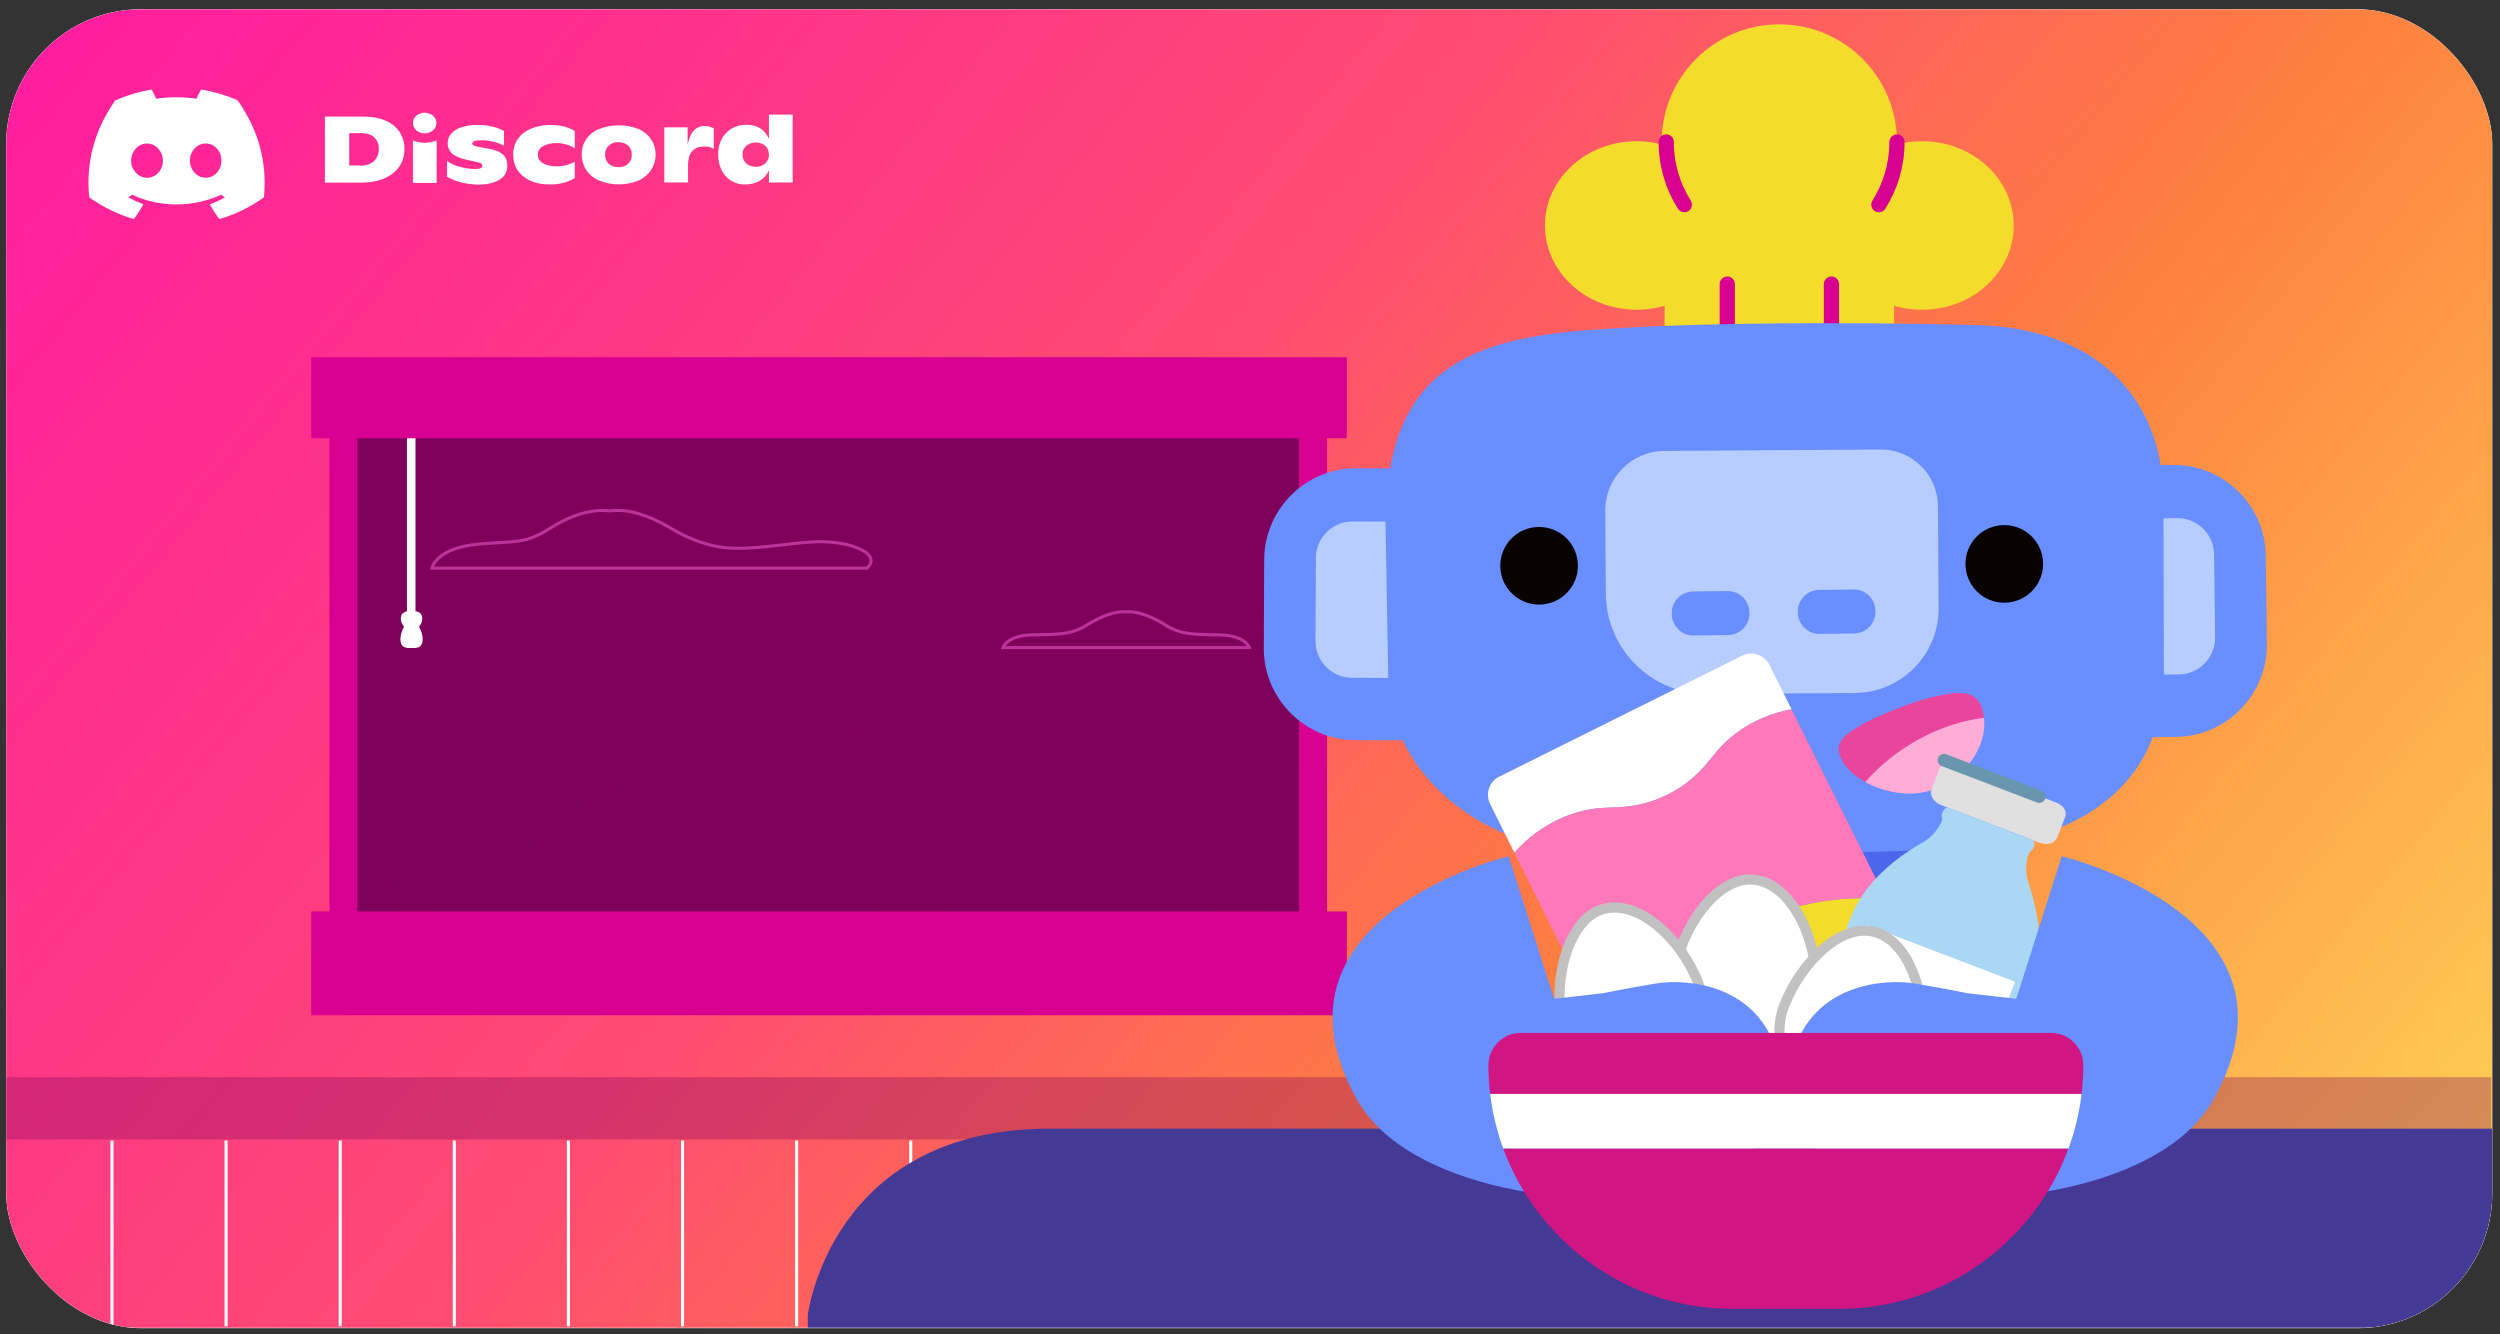 <svg width="815" height="435" viewBox="0 0 815 435" fill="none" xmlns="http://www.w3.org/2000/svg">
<rect x="0" y="0" width="815" height="435" fill="#333333" stroke="none"/>
<g clip-path="url(#clip0_867_90017)">
<rect x="2" y="3" width="810.5" height="430" rx="44" fill="white"/>
<g clip-path="url(#clip1_867_90017)">
<mask id="mask0_867_90017" style="mask-type:luminance" maskUnits="userSpaceOnUse" x="-43" y="-167" width="900" height="600">
<path d="M857 -167H-43V433H857V-167Z" fill="white"/>
</mask>
<g mask="url(#mask0_867_90017)">
<path d="M606.406 231.375C606.406 231.375 559.741 231.375 513.077 231.375C495.517 231.375 483.363 237.017 475.034 244.055C464.02 253.362 457.929 267.247 457.929 281.667V378.74C457.929 406.298 480.269 428.638 507.827 428.638H655.696C683.254 428.638 705.594 406.298 705.594 378.74V281.628C705.594 267.816 700.024 254.454 689.783 245.187C681.434 237.632 668.938 231.375 650.445 231.375C603.781 231.375 557.117 231.375 557.117 231.375" fill="#698EFF"/>
<path d="M455.472 363.084C455.472 363.084 499.425 350.746 499.425 319.131C499.425 287.516 499.425 249.591 499.425 249.591H528.349V285.203C528.349 285.203 529.891 296.769 539.915 296.769C549.939 296.769 589.644 296.769 589.644 296.769L590.893 432.429H506.704C506.704 432.429 447.529 436.081 455.472 363.084Z" fill="white"/>
<path d="M703.331 363.084C703.331 363.084 659.378 350.746 659.378 319.131C659.378 287.516 659.378 249.591 659.378 249.591H630.454V285.203C630.454 285.203 628.911 296.769 618.887 296.769C608.863 296.769 569.159 296.769 569.159 296.769L567.91 432.429H652.099C652.099 432.429 711.274 436.081 703.331 363.084Z" fill="white"/>
<path d="M770.657 433H43.678C20.717 433 1.931 414.214 1.931 391.253V42.804C1.931 19.843 20.717 1.056 43.678 1.056H770.657C793.618 1.056 812.404 19.843 812.404 42.804V391.253C812.404 414.214 793.618 433 770.657 433Z" fill="url(#paint0_linear_867_90017)"/>
<path d="M109.476 313.337H426.333V131.202H109.476V313.337Z" fill="#7F005B"/>
<path d="M132.66 199.74H135.455V141.895H132.66V199.74Z" fill="white"/>
<path d="M134.963 199.198C134.963 199.198 137.274 199.198 137.604 201.037C137.934 202.876 136.614 204.29 136.614 204.29C136.614 204.29 137.536 205.858 137.745 207.638C138.028 210.043 137.085 211.221 135.246 211.221C133.407 211.221 132.795 211.174 132.795 211.174L133.172 198.538L134.963 199.198Z" fill="white"/>
<path d="M133.363 199.198C133.363 199.198 131.052 199.198 130.722 201.037C130.392 202.876 131.713 204.29 131.713 204.29C131.713 204.29 130.79 205.858 130.581 207.638C130.298 210.043 131.241 211.221 133.08 211.221C134.919 211.221 135.532 211.174 135.532 211.174L135.154 198.538L133.363 199.198Z" fill="white"/>
<path d="M101.454 142.869H439.075V116.457H101.454V142.869Z" fill="#D80090"/>
<path d="M101.454 330.982H439.075V297.109H101.454V330.982Z" fill="#D80090"/>
<path d="M107.383 298.642H116.546V129.932H107.383V298.642Z" fill="#D80090"/>
<path d="M423.443 298.642H432.606V129.932H423.443V298.642Z" fill="#D80090"/>
<g opacity="0.6">
<path d="M336.486 206.974C344.064 206.798 349.05 207.103 354.251 203.793C359.176 200.659 364.1 199.116 367.118 199.463C370.136 199.116 375.059 200.659 379.984 203.793C385.185 207.103 390.171 206.798 397.749 206.974C406.063 207.167 407.29 211.122 407.29 211.122H365.362H359.469H326.946C326.946 211.122 328.172 207.167 336.486 206.974Z" stroke="#E557C4" stroke-miterlimit="10"/>
</g>
<g opacity="0.6">
<path d="M156.134 177.368C168.222 176.317 171.088 177.459 179.414 172.161C187.297 167.144 193.863 165.984 198.694 166.539C203.525 165.984 209.604 166.792 219.268 172.538C222.638 174.542 230.265 178.497 239.064 178.724C248.985 178.98 260.345 176.405 268.495 176.606C271.312 176.675 275.227 177.128 278.129 178.115C287.665 181.357 282.644 185.202 282.644 185.202H195.884H186.45H140.818C140.818 185.202 142.043 178.593 156.134 177.368Z" stroke="#E557C4" stroke-miterlimit="10"/>
</g>
<g opacity="0.32">
<path d="M117.923 296.531C117.923 296.531 145.869 269.433 160.547 268.868C175.225 268.303 173.532 277.336 173.532 277.336C173.532 277.336 225.753 231.324 261.32 235.276C296.887 239.228 293.5 255.601 293.5 255.601C293.5 255.601 345.157 232.736 366.892 248.826C388.627 264.916 379.313 280.441 379.313 280.441C379.313 280.441 428.994 262.375 419.961 296.531C419.961 296.531 117.358 295.966 117.923 296.531Z" fill="#7F005B"/>
</g>
<g opacity="0.32">
<path d="M812.145 371.456H1.596V351.172H812.145V371.456Z" fill="#7F005B"/>
</g>
<path d="M36.51 371.824V432.36" stroke="white" stroke-miterlimit="10"/>
<path d="M73.708 371.824V432.36" stroke="white" stroke-miterlimit="10"/>
<path d="M110.907 371.824V432.36" stroke="white" stroke-miterlimit="10"/>
<path d="M148.106 371.824V432.36" stroke="white" stroke-miterlimit="10"/>
<path d="M185.304 371.824V432.36" stroke="white" stroke-miterlimit="10"/>
<path d="M222.503 371.824V432.36" stroke="white" stroke-miterlimit="10"/>
<path d="M259.701 371.824V432.36" stroke="white" stroke-miterlimit="10"/>
<path d="M296.9 371.824V432.36" stroke="white" stroke-miterlimit="10"/>
<path d="M334.099 371.824V432.36" stroke="white" stroke-miterlimit="10"/>
<path d="M371.297 371.824V432.36" stroke="white" stroke-miterlimit="10"/>
<path d="M408.496 371.824V432.36" stroke="white" stroke-miterlimit="10"/>
<path d="M445.694 371.824V432.36" stroke="white" stroke-miterlimit="10"/>
<path d="M482.893 371.824V432.36" stroke="white" stroke-miterlimit="10"/>
<path d="M520.092 371.824V432.36" stroke="white" stroke-miterlimit="10"/>
<path d="M557.29 371.824V432.36" stroke="white" stroke-miterlimit="10"/>
<path d="M594.489 371.824V432.36" stroke="white" stroke-miterlimit="10"/>
<path d="M631.687 371.824V432.36" stroke="white" stroke-miterlimit="10"/>
<path d="M668.886 371.824V432.36" stroke="white" stroke-miterlimit="10"/>
<path d="M706.085 371.824V432.36" stroke="white" stroke-miterlimit="10"/>
<path d="M743.283 371.824V432.36" stroke="white" stroke-miterlimit="10"/>
<path d="M780.482 371.824V432.36" stroke="white" stroke-miterlimit="10"/>
<path d="M812.49 367.944C812.49 367.944 413.541 367.944 342.137 367.944C270.733 367.944 263.346 428.679 263.346 428.679V433.645C263.346 433.645 687.144 433.645 758.548 433.645C777.54 433.645 784.782 432.806 793.076 427.027C815 411.75 812.49 391.585 812.49 391.585V367.944Z" fill="#443995"/>
<path d="M649.41 251.408C653.289 274.146 628.521 297.341 594.089 303.215C559.656 309.089 528.599 295.418 524.72 272.68C520.84 249.942 545.608 226.747 580.041 220.872C614.474 214.998 645.531 228.67 649.41 251.408Z" fill="#4B67EC"/>
<path d="M617.466 52.567H542.657V113.547H617.466V52.567Z" fill="#F3DC2C"/>
<path d="M618.409 46.28C618.409 67.459 601.241 84.628 580.062 84.628C558.883 84.628 541.714 67.459 541.714 46.28C541.714 25.101 558.883 7.933 580.062 7.933C601.241 7.933 618.409 25.101 618.409 46.28Z" fill="#F3DC2C"/>
<path d="M563.431 73.505C563.431 88.675 550.049 100.974 533.542 100.974C517.035 100.974 503.652 88.675 503.652 73.505C503.652 58.335 517.035 46.037 533.542 46.037C550.049 46.037 563.431 58.335 563.431 73.505Z" fill="#F3DC2C"/>
<path d="M656.471 73.505C656.471 88.675 643.089 100.974 626.582 100.974C610.075 100.974 596.693 88.675 596.693 73.505C596.693 58.335 610.075 46.037 626.582 46.037C643.089 46.037 656.471 58.335 656.471 73.505Z" fill="#F3DC2C"/>
<path d="M618.409 46.28C618.409 53.79 616.25 60.796 612.519 66.711" stroke="#D80090" stroke-width="4.967" stroke-linecap="round" stroke-linejoin="round"/>
<path d="M543.196 46.28C543.196 53.79 545.355 60.796 549.086 66.711" stroke="#D80090" stroke-width="4.967" stroke-linecap="round" stroke-linejoin="round"/>
<path d="M563.094 112.989V92.62" stroke="#D80090" stroke-width="4.967" stroke-linecap="round" stroke-linejoin="round"/>
<path d="M597.043 112.989V92.62" stroke="#D80090" stroke-width="4.967" stroke-linecap="round" stroke-linejoin="round"/>
<path d="M709.481 240.216L695.989 240.386C679.548 240.593 665.927 227.311 665.72 210.87L665.356 182.019C665.149 165.579 678.431 151.957 694.872 151.75L708.366 151.58C724.806 151.373 738.427 164.656 738.634 181.096L738.998 209.947C739.205 226.388 725.922 240.009 709.481 240.216Z" fill="#698EFF"/>
<path d="M710.361 219.868L694.508 220.068C691.713 220.104 689.398 217.845 689.362 215.05L688.849 174.28C688.813 171.477 691.078 169.155 693.881 169.12L709.719 168.92C716.273 168.838 721.702 174.132 721.784 180.685L722.126 207.804C722.209 214.357 716.914 219.786 710.361 219.868Z" fill="#B7CDFF"/>
<path d="M441.758 241.292L455.253 241.353C471.695 241.428 485.209 228.037 485.284 211.595L485.416 182.742C485.491 166.299 472.099 152.786 455.657 152.71L442.163 152.649C425.721 152.574 412.207 165.965 412.132 182.407L412 211.261C411.925 227.703 425.316 241.216 441.758 241.292Z" fill="#698EFF"/>
<path d="M440.716 220.952L456.57 221.024C459.365 221.036 461.663 218.76 461.675 215.965L461.862 175.192C461.874 172.389 459.591 170.084 456.788 170.072L440.948 170C434.394 169.97 429.008 175.308 428.978 181.861L428.854 208.981C428.825 215.534 434.162 220.922 440.716 220.952Z" fill="#B7CDFF"/>
<path d="M639.64 276.547C608.29 278.381 536.64 279.357 509.144 276.543C481.796 273.745 451.976 251.263 452.539 219.508L451.682 170.187C452.176 123.616 475.127 110.968 516.552 107.706C560.8 104.222 630.566 105.492 645.39 106.021C686.046 107.473 705.855 132.326 705.292 164.081L705.422 220.456C704.8 255.514 678.731 274.261 639.64 276.547Z" fill="#698EFF"/>
<path d="M604.689 225.923L556.586 226.234C538.506 226.351 523.616 211.653 523.5 193.573L523.324 166.447C523.255 155.821 531.894 147.07 542.52 147.001L613.099 146.544C623.301 146.478 631.702 154.771 631.768 164.974L631.984 198.272C632.081 213.382 619.799 225.825 604.689 225.923Z" fill="#B7CDFF"/>
<path d="M604.46 206.509L593.199 206.651C589.335 206.7 586.136 203.579 586.087 199.716L586.083 199.417C586.034 195.553 589.155 192.353 593.018 192.304L604.28 192.163C608.143 192.114 611.344 195.235 611.393 199.098L611.396 199.397C611.445 203.261 608.324 206.46 604.46 206.509Z" fill="#698EFF"/>
<path d="M563.372 207.027L552.11 207.169C548.247 207.218 545.047 204.097 544.998 200.233L544.994 199.935C544.945 196.071 548.066 192.871 551.93 192.823L563.192 192.68C567.055 192.631 570.255 195.752 570.303 199.616L570.308 199.915C570.356 203.778 567.236 206.979 563.372 207.027Z" fill="#698EFF"/>
<path d="M625.918 228.365C622.551 229.323 610.768 233.744 605.392 237.155C600.667 240.153 597.163 242.793 601.16 248.968C605.158 255.143 618.027 260.976 629.511 257.372C640.995 253.769 646.734 242.63 646.764 235.827C646.764 235.827 647.271 230.287 643.775 227.334C640.279 224.38 631.432 226.797 625.918 228.365Z" fill="#E9459C"/>
<path d="M608.105 254.962C608.105 254.962 622.151 237.191 646.78 233.989C646.78 233.989 648.974 246.318 634.472 255.353C621.983 263.135 608.105 254.962 608.105 254.962Z" fill="#FFACD6"/>
<path d="M666.048 183.673C666.136 190.661 660.542 196.398 653.555 196.486C646.567 196.573 640.83 190.98 640.742 183.992C640.655 177.004 646.248 171.267 653.236 171.18C660.224 171.092 665.96 176.686 666.048 183.673Z" fill="#080201"/>
<path d="M514.396 184.281C514.484 191.268 508.89 197.005 501.902 197.093C494.914 197.181 489.178 191.587 489.09 184.599C489.002 177.612 494.596 171.875 501.583 171.787C508.571 171.699 514.308 177.293 514.396 184.281Z" fill="#080201"/>
<path d="M524.436 263.286C531.655 263.171 537.272 262.177 543.454 259.129L543.808 258.953C549.965 255.856 554.142 251.972 558.584 246.28C565.645 237.23 575.478 232.798 584.044 231.23L576.813 216.709C575.193 213.456 571.208 212.121 567.955 213.741L488.728 253.197C485.476 254.817 484.141 258.802 485.76 262.054L493.707 278.011C499.904 270.839 510.735 263.504 524.436 263.286Z" fill="white"/>
<path d="M614.941 293.27L584.044 231.23C575.478 232.798 565.645 237.23 558.584 246.28C554.142 251.972 549.965 255.855 543.808 258.953L543.454 259.129C537.272 262.177 531.655 263.171 524.436 263.286C510.735 263.504 499.904 270.839 493.707 278.011L523.606 338.047C531.275 325.388 545.117 312.953 562.958 304.068C581.269 294.949 600.023 291.45 614.941 293.27Z" fill="#FF78B9"/>
<path d="M548.49 373.197L627.717 333.741C630.97 332.121 632.305 328.136 630.685 324.883L614.941 293.27C600.023 291.45 581.269 294.949 562.958 304.068C545.117 312.953 531.275 325.388 523.606 338.047L539.633 370.229C541.253 373.481 545.238 374.817 548.49 373.197Z" fill="#F3DC2C"/>
<path d="M662.999 274.006L664.98 274.763C664.98 274.763 669.374 276.441 670.839 272.605C672.305 268.769 673.298 266.17 673.298 266.17C673.298 266.17 674.433 263.199 670.039 261.521C668.059 260.764 663.532 259.035 659.155 257.362C653.816 255.322 648.701 253.368 648.701 253.368C644.323 251.695 639.796 249.966 637.817 249.21C633.423 247.531 632.288 250.501 632.288 250.501C632.288 250.501 631.295 253.1 629.829 256.937C628.363 260.773 632.757 262.452 632.757 262.452L634.737 263.208" fill="#E0E0E0"/>
<path d="M634.737 263.208C632.224 264.588 633.249 267.072 633.249 267.072C633.249 267.072 631.787 271.7 627.066 274.473C622.346 277.245 608.655 285.132 603.163 299.508C597.67 313.884 584.781 347.621 584.781 347.621C584.781 347.621 582.198 355.055 592.888 359.139C596.416 360.487 600.603 362.087 604.562 363.599C604.562 363.599 611.155 366.118 618.548 368.943C622.506 370.455 626.693 372.055 630.221 373.403C640.91 377.487 643.944 370.225 643.944 370.225C643.944 370.225 656.833 336.488 662.326 322.112C667.818 307.736 662.874 292.73 661.205 287.516C659.536 282.302 661.531 277.878 661.531 277.878C661.531 277.878 663.952 276.71 662.999 274.006" fill="#AAD7F4"/>
<path d="M608.589 301.583C604.104 313.321 591.578 346.106 591.578 346.106C591.578 346.106 589.47 352.176 598.198 355.51C601.079 356.611 604.499 357.917 607.731 359.152C607.731 359.152 613.115 361.209 619.151 363.516C622.384 364.751 625.803 366.057 628.683 367.157C637.411 370.492 639.888 364.563 639.888 364.563C639.888 364.563 652.414 331.778 656.898 320.04L608.589 301.583Z" fill="white"/>
<path d="M633.779 247.831L664.792 259.679" stroke="#6996AF" stroke-width="4.139" stroke-linecap="round" stroke-linejoin="round"/>
<path d="M591.96 316.924C593.227 331.082 585.395 342.372 567.663 341.347C552.213 340.454 542.935 328.072 546.342 314.288C549.982 299.558 560.554 286.403 570.821 286.706C581.863 287.031 590.56 301.279 591.96 316.924Z" fill="white"/>
<path d="M591.96 316.924C593.227 331.082 585.395 342.372 567.663 341.347C552.213 340.454 542.935 328.072 546.342 314.288C549.982 299.558 560.554 286.403 570.821 286.706C581.863 287.031 590.56 301.279 591.96 316.924Z" stroke="#C1C1C1" stroke-width="3.311" stroke-linecap="round" stroke-linejoin="round"/>
<path d="M626.602 336.435C625.867 350.63 616.526 360.707 599.114 357.202C583.943 354.147 576.497 340.585 581.806 327.416C587.479 313.344 599.795 301.804 609.918 303.546C620.804 305.42 627.413 320.748 626.602 336.435Z" fill="white"/>
<path d="M626.602 336.435C625.867 350.63 616.526 360.707 599.114 357.202C583.943 354.147 576.497 340.585 581.806 327.416C587.479 313.344 599.795 301.804 609.918 303.546C620.804 305.42 627.413 320.748 626.602 336.435Z" stroke="#C1C1C1" stroke-width="3.311" stroke-linecap="round" stroke-linejoin="round"/>
<path d="M552.362 317.475C558.501 330.295 555.113 343.611 538.143 348.853C523.356 353.421 510.334 345.067 508.703 330.961C506.961 315.889 512.264 299.867 521.989 296.559C532.447 293.002 545.578 303.308 552.362 317.475Z" fill="white"/>
<path d="M552.362 317.475C558.501 330.295 555.113 343.611 538.143 348.853C523.356 353.421 510.334 345.067 508.703 330.961C506.961 315.889 512.264 299.867 521.989 296.559C532.447 293.002 545.578 303.308 552.362 317.475Z" stroke="#C1C1C1" stroke-width="3.311" stroke-linecap="round" stroke-linejoin="round"/>
<path d="M522.559 323.79C522.559 323.79 530.565 322.136 539.853 320.616C549.141 319.095 573.083 320.299 579.567 344C586.052 367.702 568.969 382.412 545.119 388.173C517.033 394.957 459.162 388.07 442.491 358.65C408.7 299.02 491.826 279.132 491.826 279.132L506.654 325.617" fill="#698EFF"/>
<path d="M641.399 323.79C641.399 323.79 633.393 322.136 624.105 320.616C614.816 319.095 590.875 320.299 584.39 344C577.906 367.702 594.988 382.412 618.838 388.173C646.925 394.957 704.795 388.07 721.467 358.65C755.257 299.02 672.131 279.132 672.131 279.132L657.303 325.617" fill="#698EFF"/>
<path d="M564.706 426.687H599.682C633.853 426.687 663.168 404.831 674.337 374.409H490.052C501.221 404.831 530.535 426.687 564.706 426.687Z" fill="#D11583"/>
<path d="M679.16 347.209C679.16 341.444 674.443 336.727 668.677 336.727H495.71C489.945 336.727 485.228 341.444 485.228 347.209C485.228 350.391 485.423 353.53 485.791 356.617H678.596C678.965 353.53 679.16 350.391 679.16 347.209Z" fill="#D11583"/>
<path d="M485.792 356.617C486.528 362.787 487.972 368.747 490.051 374.409H674.337C676.416 368.747 677.86 362.787 678.597 356.617H485.792Z" fill="white"/>
<mask id="mask1_867_90017" style="mask-type:luminance" maskUnits="userSpaceOnUse" x="-43" y="-167" width="900" height="600">
<path d="M-43 -167H857V433H-43V-167Z" fill="white"/>
</mask>
<g mask="url(#mask1_867_90017)">
<path d="M105.91 38.01H118.204C121.168 38.01 123.699 38.422 125.719 39.335C127.598 40.106 129.194 41.452 130.345 43.136C131.355 44.819 131.931 46.709 131.855 48.609C131.855 50.575 131.355 52.475 130.269 54.159C129.118 55.918 127.38 57.243 125.426 58.09C123.254 59.078 120.517 59.556 117.335 59.556H105.91V38.01ZM117.259 54.017C119.279 54.017 120.799 53.529 121.885 52.54C122.971 51.487 123.547 50.075 123.471 48.533C123.547 47.132 123.036 45.807 122.026 44.819C121.082 43.907 119.648 43.407 117.693 43.407H113.86V53.941H117.259V54.017Z" fill="white"/>
<path d="M150.361 59.48C148.775 59.057 147.179 58.438 145.734 57.591V52.465C146.962 53.377 148.406 54.007 149.85 54.354C151.512 54.843 153.173 55.06 154.911 55.125C155.487 55.125 156.073 55.06 156.649 54.854C157.007 54.648 157.224 54.43 157.224 54.148C157.224 53.866 157.148 53.583 156.931 53.377C156.573 53.094 156.138 52.953 155.704 52.888L151.946 52.041C149.774 51.552 148.265 50.846 147.32 49.999C146.375 49.087 145.876 47.827 145.952 46.568C145.952 45.449 146.386 44.32 147.179 43.473C148.124 42.484 149.275 41.789 150.578 41.442C152.24 40.953 153.977 40.671 155.78 40.736C157.441 40.736 159.038 40.877 160.623 41.301C161.927 41.583 163.143 42.072 164.305 42.702V47.545C163.219 46.915 162.068 46.492 160.917 46.209C159.613 45.862 158.234 45.721 156.931 45.721C154.976 45.721 153.977 46.079 153.977 46.709C153.977 46.991 154.107 47.263 154.401 47.404C154.911 47.61 155.498 47.762 156.073 47.903L159.244 48.457C161.264 48.805 162.861 49.435 163.871 50.282C164.881 51.129 165.391 52.465 165.391 54.148C165.391 55.972 164.446 57.656 162.861 58.568C161.199 59.621 158.81 60.186 155.704 60.186C153.901 60.121 152.098 59.904 150.361 59.48Z" fill="white"/>
<path d="M172.775 58.861C171.114 58.09 169.659 56.895 168.649 55.353C167.704 53.876 167.28 52.117 167.28 50.358C167.28 48.598 167.715 46.926 168.725 45.449C169.735 43.907 171.179 42.777 172.917 42.006C175.013 41.159 177.261 40.681 179.498 40.747C182.68 40.747 185.275 41.377 187.371 42.712V48.327C186.578 47.838 185.721 47.415 184.776 47.132C183.766 46.85 182.68 46.644 181.594 46.644C179.639 46.644 178.129 46.991 176.967 47.697C175.382 48.544 174.871 50.434 175.74 51.976C176.033 52.465 176.457 52.888 176.967 53.17C178.053 53.876 179.563 54.224 181.659 54.224C182.745 54.224 183.766 54.083 184.776 53.8C185.721 53.518 186.578 53.17 187.371 52.682V58.09C184.917 59.491 182.169 60.186 179.346 60.121C177.109 60.186 174.795 59.773 172.775 58.861Z" fill="white"/>
<path d="M195.255 58.85C193.518 58.079 192.074 56.885 191.064 55.342C190.119 53.865 189.619 52.117 189.619 50.358C189.619 48.598 190.054 46.915 191.064 45.438C192.074 43.961 193.518 42.777 195.255 42.072C199.371 40.453 204.074 40.453 208.19 42.072C209.851 42.777 211.296 43.961 212.306 45.438C213.251 46.915 213.75 48.674 213.75 50.358C213.75 52.117 213.251 53.865 212.306 55.342C211.296 56.885 209.851 58.079 208.19 58.85C203.998 60.533 199.371 60.533 195.255 58.85ZM204.791 53.377C205.583 52.606 206.029 51.476 205.953 50.423C206.029 49.304 205.583 48.251 204.791 47.48C203.922 46.709 202.771 46.35 201.609 46.35C200.447 46.285 199.306 46.709 198.437 47.48C197.645 48.251 197.199 49.304 197.275 50.423C197.199 51.541 197.645 52.606 198.437 53.377C199.306 54.148 200.447 54.56 201.609 54.495C202.836 54.56 203.998 54.148 204.791 53.377Z" fill="white"/>
<path d="M232.69 41.854V48.533C231.745 47.968 230.67 47.697 229.584 47.762C227.922 47.762 226.63 48.24 225.685 49.228C224.816 50.217 224.306 51.759 224.306 53.865V59.48H216.574V41.507H224.165V47.197C224.599 45.091 225.24 43.548 226.185 42.56C227.13 41.572 228.433 41.018 229.801 41.083C230.811 41.083 231.821 41.366 232.69 41.854Z" fill="white"/>
<path d="M258.407 37.369V59.491H250.674V55.484C250.099 56.885 249.013 58.155 247.71 58.926C246.189 59.773 244.538 60.186 242.801 60.121C241.215 60.186 239.619 59.708 238.25 58.861C236.947 58.014 235.861 56.819 235.21 55.419C234.493 53.876 234.124 52.182 234.124 50.499C234.048 48.74 234.493 46.991 235.21 45.449C235.937 43.972 237.099 42.788 238.468 41.941C239.912 41.094 241.574 40.671 243.235 40.671C246.917 40.671 249.371 42.224 250.674 45.308V37.369H258.407ZM249.523 53.236C250.316 52.465 250.75 51.411 250.674 50.358C250.674 49.304 250.24 48.262 249.523 47.556C247.72 46.079 245.114 46.079 243.235 47.556C242.442 48.327 241.997 49.304 242.073 50.358C241.997 51.411 242.442 52.465 243.235 53.236C244.104 54.007 245.179 54.365 246.341 54.365C247.568 54.43 248.654 54.007 249.523 53.236Z" fill="white"/>
<path d="M77.447 32.667C73.689 31.049 69.703 29.865 65.587 29.159C65.012 30.147 64.512 31.125 64.078 32.178C59.745 31.548 55.249 31.548 50.916 32.178C50.481 31.125 49.981 30.147 49.406 29.159C45.355 29.865 41.38 31.06 37.547 32.743C30.108 43.483 28.077 53.942 29.087 64.335C33.496 67.495 38.416 69.884 43.618 71.426C44.769 69.884 45.855 68.266 46.724 66.583C45.062 65.953 43.4 65.182 41.815 64.335C42.249 64.052 42.608 63.77 43.042 63.488C52.219 67.701 62.84 67.701 72.093 63.488C72.451 63.77 72.885 64.128 73.32 64.335C71.734 65.247 70.149 66.018 68.411 66.583C69.28 68.266 70.366 69.884 71.517 71.426C76.719 69.884 81.638 67.495 86.048 64.335C87.199 52.324 83.952 41.931 77.447 32.667ZM47.951 57.949C45.127 57.949 42.749 55.419 42.749 52.4C42.749 49.38 44.997 46.785 47.886 46.785C50.774 46.785 53.087 49.315 53.087 52.4C53.087 55.484 50.84 57.949 47.951 57.949ZM67.032 57.949C64.208 57.949 61.906 55.419 61.906 52.4C61.906 49.38 64.143 46.785 67.032 46.785C69.921 46.785 72.245 49.315 72.168 52.4C72.168 55.484 69.921 57.949 67.032 57.949Z" fill="white"/>
<path d="M138.436 43.472C140.554 43.472 142.27 41.963 142.27 40.106C142.27 38.249 140.554 36.739 138.436 36.739C136.318 36.739 134.603 38.249 134.603 40.106C134.603 41.963 136.318 43.472 138.436 43.472Z" fill="white"/>
<path d="M134.614 45.797C137.068 46.785 139.892 46.785 142.346 45.797V59.633H134.614V45.797Z" fill="white"/>
</g>
</g>
</g>
</g>
<defs>
<linearGradient id="paint0_linear_867_90017" x1="34.291" y1="-100.075" x2="802.093" y2="531.113" gradientUnits="userSpaceOnUse">
<stop stop-color="#FF16A6"/>
<stop offset="0.42" stop-color="#FE4B72"/>
<stop offset="0.64" stop-color="#FE803F"/>
<stop offset="0.82" stop-color="#FEB44E"/>
<stop offset="1" stop-color="#FEE75C"/>
</linearGradient>
<clipPath id="clip0_867_90017">
<rect x="2" y="3" width="810.5" height="430" rx="44" fill="white"/>
</clipPath>
<clipPath id="clip1_867_90017">
<rect width="900" height="600" fill="white" transform="translate(-43 -167)"/>
</clipPath>
</defs>
</svg>
